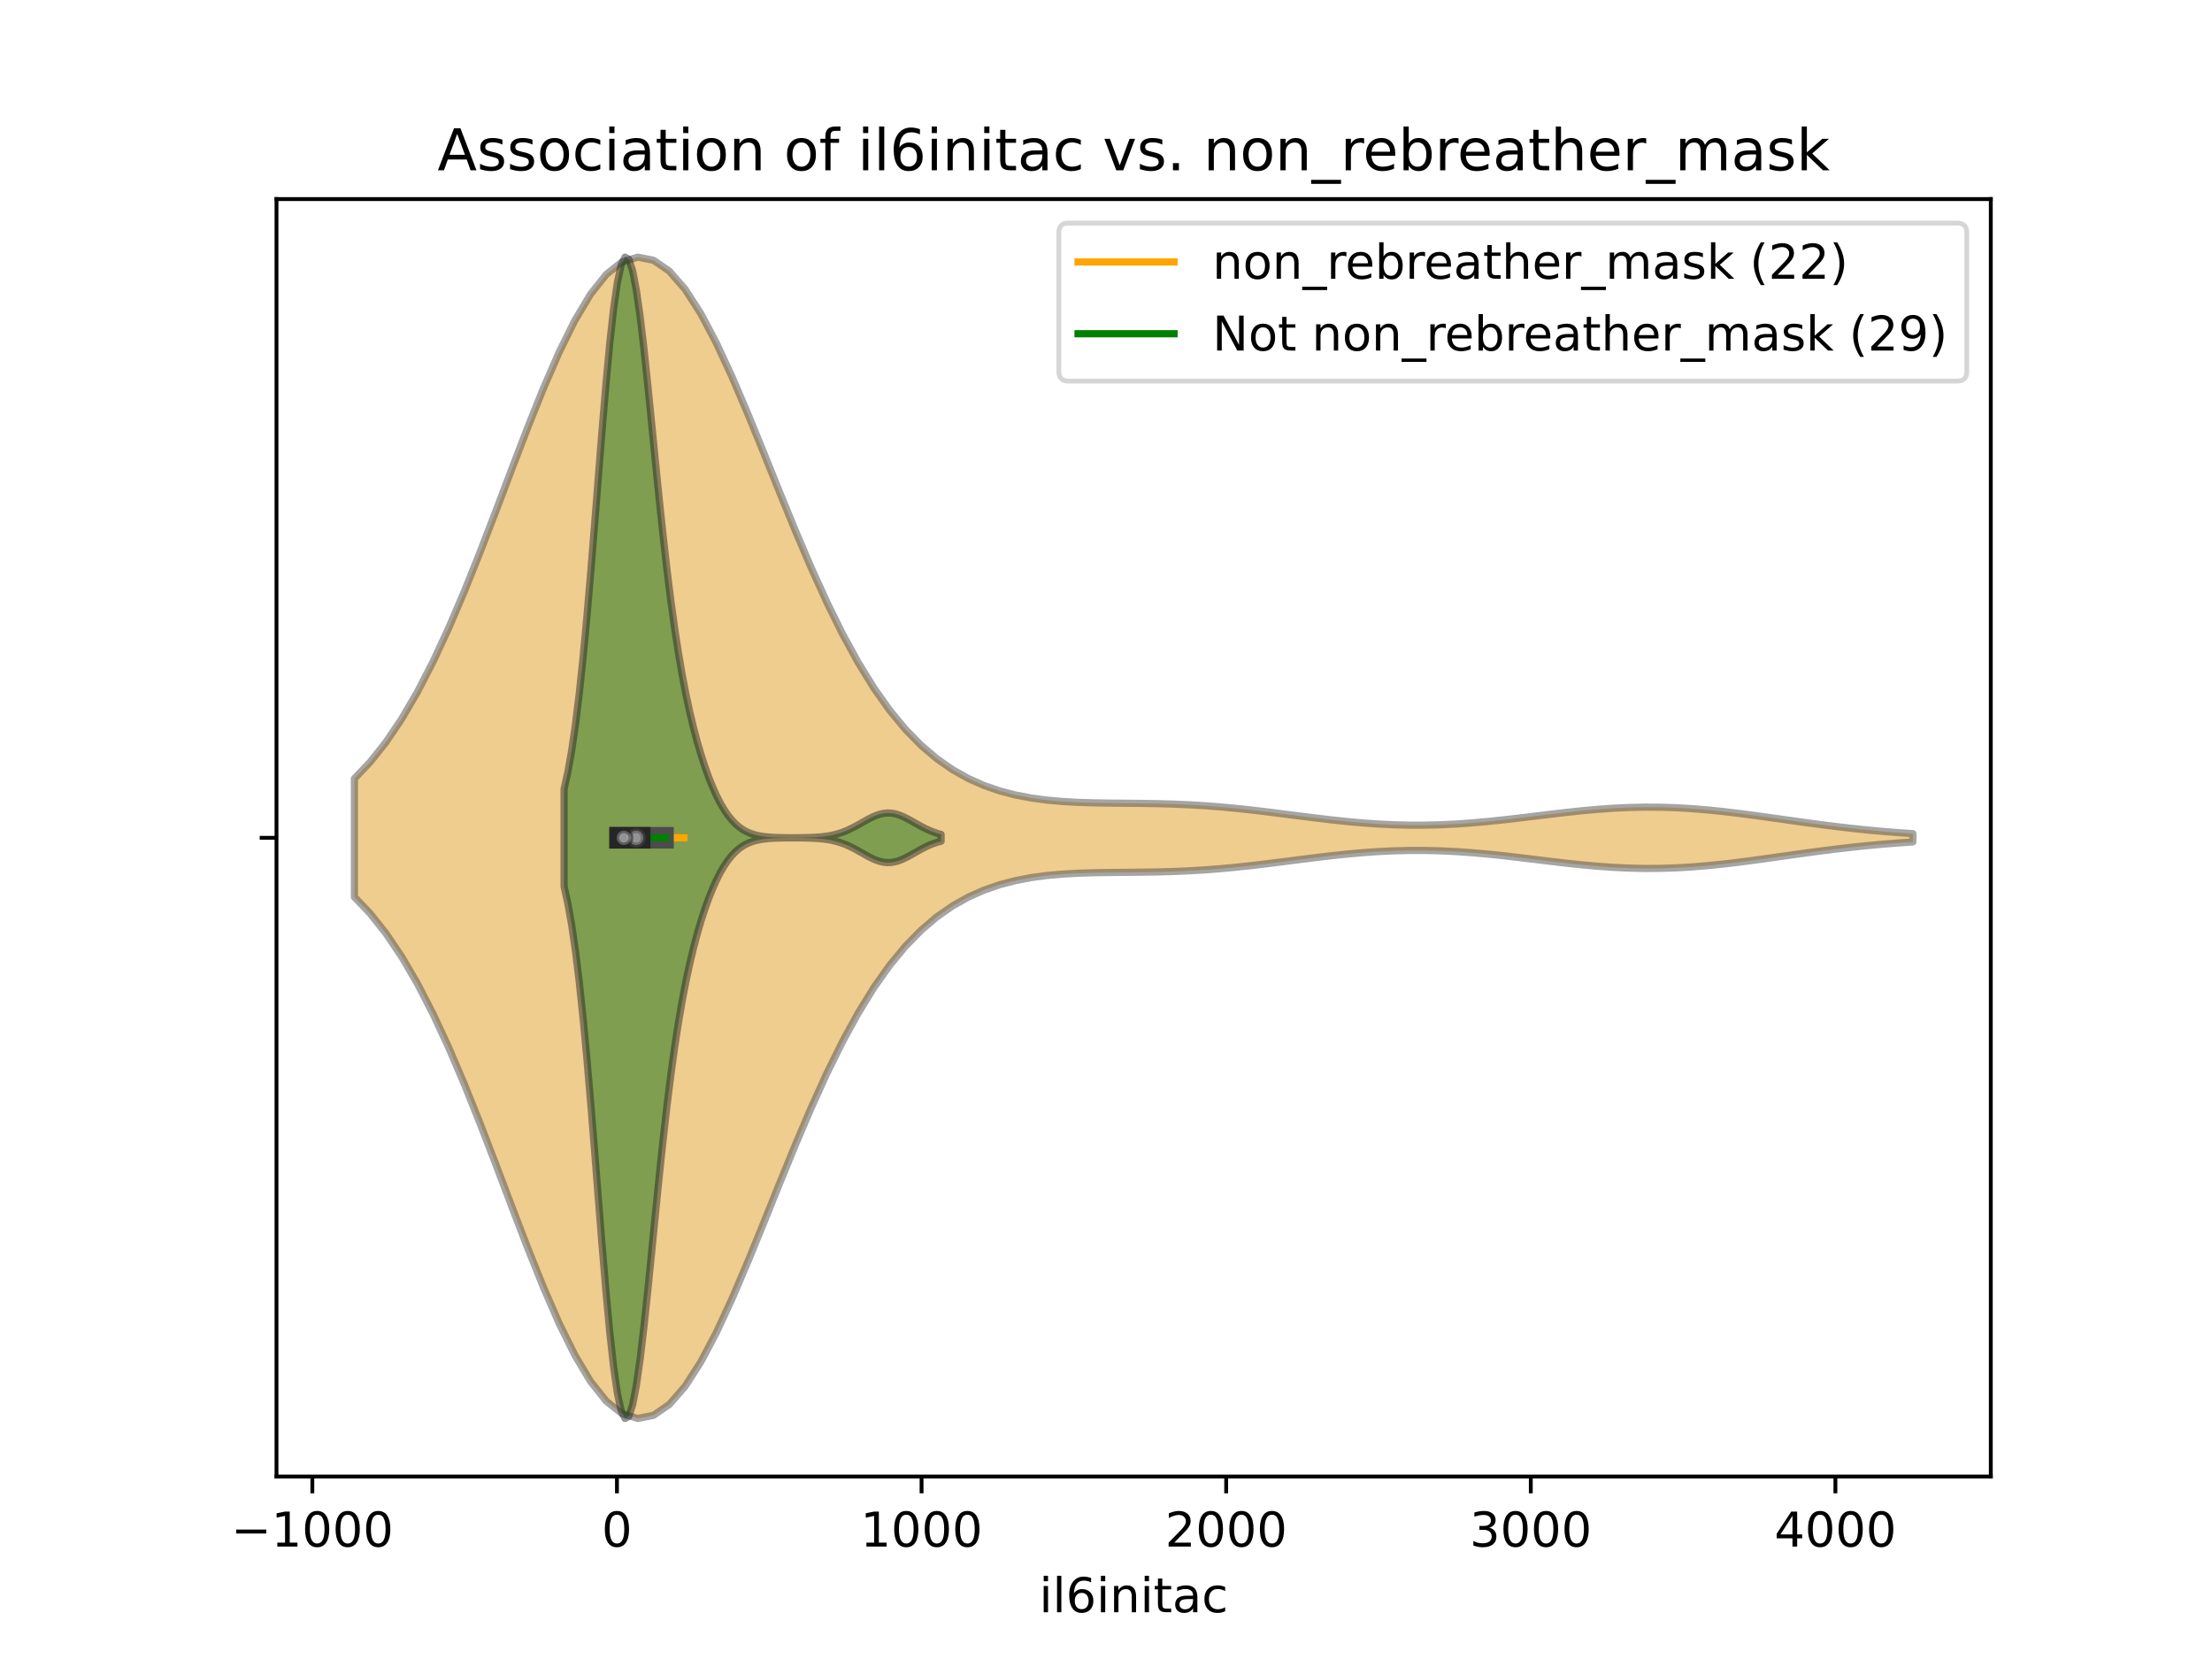 <?xml version="1.0" encoding="utf-8" standalone="no"?>
<!DOCTYPE svg PUBLIC "-//W3C//DTD SVG 1.1//EN"
  "http://www.w3.org/Graphics/SVG/1.1/DTD/svg11.dtd">
<!-- Created with matplotlib (https://matplotlib.org/) -->
<svg height="345.6pt" version="1.1" viewBox="0 0 460.8 345.6" width="460.8pt" xmlns="http://www.w3.org/2000/svg" xmlns:xlink="http://www.w3.org/1999/xlink">
 <defs>
  <style type="text/css">
*{stroke-linecap:butt;stroke-linejoin:round;}
  </style>
 </defs>
 <g id="figure_1">
  <g id="patch_1">
   <path d="M 0 345.6 
L 460.8 345.6 
L 460.8 0 
L 0 0 
z
" style="fill:#ffffff;"/>
  </g>
  <g id="axes_1">
   <g id="patch_2">
    <path d="M 57.6 307.584 
L 414.72 307.584 
L 414.72 41.472 
L 57.6 41.472 
z
" style="fill:#ffffff;"/>
   </g>
   <g id="PolyCollection_1">
    <defs>
     <path d="M 73.833 -158.743 
L 73.833 -183.401 
L 77.112 -186.848 
L 80.391 -190.976 
L 83.671 -195.83 
L 86.95 -201.437 
L 90.229 -207.79 
L 93.509 -214.852 
L 96.788 -222.54 
L 100.067 -230.731 
L 103.347 -239.26 
L 106.626 -247.919 
L 109.905 -256.471 
L 113.185 -264.653 
L 116.464 -272.194 
L 119.743 -278.829 
L 123.023 -284.312 
L 126.302 -288.435 
L 129.581 -291.04 
L 132.861 -292.032 
L 136.14 -291.38 
L 139.42 -289.125 
L 142.699 -285.374 
L 145.978 -280.29 
L 149.258 -274.087 
L 152.537 -267.01 
L 155.816 -259.32 
L 159.096 -251.282 
L 162.375 -243.145 
L 165.654 -235.135 
L 168.934 -227.443 
L 172.213 -220.221 
L 175.492 -213.579 
L 178.772 -207.586 
L 182.051 -202.275 
L 185.33 -197.646 
L 188.61 -193.678 
L 191.889 -190.326 
L 195.168 -187.539 
L 198.448 -185.257 
L 201.727 -183.418 
L 205.006 -181.963 
L 208.286 -180.835 
L 211.565 -179.983 
L 214.844 -179.359 
L 218.124 -178.921 
L 221.403 -178.63 
L 224.682 -178.45 
L 227.962 -178.35 
L 231.241 -178.298 
L 234.52 -178.268 
L 237.8 -178.237 
L 241.079 -178.185 
L 244.358 -178.095 
L 247.638 -177.956 
L 250.917 -177.762 
L 254.196 -177.51 
L 257.476 -177.205 
L 260.755 -176.852 
L 264.034 -176.463 
L 267.314 -176.05 
L 270.593 -175.63 
L 273.872 -175.218 
L 277.152 -174.829 
L 280.431 -174.48 
L 283.71 -174.183 
L 286.99 -173.95 
L 290.269 -173.79 
L 293.548 -173.708 
L 296.828 -173.707 
L 300.107 -173.789 
L 303.386 -173.947 
L 306.666 -174.178 
L 309.945 -174.47 
L 313.224 -174.813 
L 316.504 -175.19 
L 319.783 -175.587 
L 323.062 -175.985 
L 326.342 -176.366 
L 329.621 -176.713 
L 332.9 -177.009 
L 336.18 -177.239 
L 339.459 -177.393 
L 342.739 -177.461 
L 346.018 -177.44 
L 349.297 -177.33 
L 352.577 -177.136 
L 355.856 -176.864 
L 359.135 -176.525 
L 362.415 -176.134 
L 365.694 -175.703 
L 368.973 -175.249 
L 372.253 -174.785 
L 375.532 -174.326 
L 378.811 -173.883 
L 382.091 -173.466 
L 385.37 -173.081 
L 388.649 -172.734 
L 391.929 -172.428 
L 395.208 -172.162 
L 398.487 -171.936 
L 398.487 -170.208 
L 398.487 -170.208 
L 395.208 -169.982 
L 391.929 -169.716 
L 388.649 -169.41 
L 385.37 -169.063 
L 382.091 -168.678 
L 378.811 -168.261 
L 375.532 -167.818 
L 372.253 -167.359 
L 368.973 -166.895 
L 365.694 -166.441 
L 362.415 -166.01 
L 359.135 -165.619 
L 355.856 -165.28 
L 352.577 -165.008 
L 349.297 -164.814 
L 346.018 -164.704 
L 342.739 -164.683 
L 339.459 -164.751 
L 336.18 -164.905 
L 332.9 -165.135 
L 329.621 -165.431 
L 326.342 -165.778 
L 323.062 -166.159 
L 319.783 -166.557 
L 316.504 -166.954 
L 313.224 -167.331 
L 309.945 -167.674 
L 306.666 -167.966 
L 303.386 -168.197 
L 300.107 -168.355 
L 296.828 -168.437 
L 293.548 -168.436 
L 290.269 -168.354 
L 286.99 -168.194 
L 283.71 -167.961 
L 280.431 -167.664 
L 277.152 -167.315 
L 273.872 -166.926 
L 270.593 -166.514 
L 267.314 -166.094 
L 264.034 -165.681 
L 260.755 -165.292 
L 257.476 -164.939 
L 254.196 -164.634 
L 250.917 -164.382 
L 247.638 -164.188 
L 244.358 -164.049 
L 241.079 -163.959 
L 237.8 -163.907 
L 234.52 -163.876 
L 231.241 -163.846 
L 227.962 -163.794 
L 224.682 -163.694 
L 221.403 -163.514 
L 218.124 -163.223 
L 214.844 -162.785 
L 211.565 -162.161 
L 208.286 -161.309 
L 205.006 -160.181 
L 201.727 -158.726 
L 198.448 -156.887 
L 195.168 -154.605 
L 191.889 -151.818 
L 188.61 -148.466 
L 185.33 -144.498 
L 182.051 -139.869 
L 178.772 -134.558 
L 175.492 -128.565 
L 172.213 -121.923 
L 168.934 -114.701 
L 165.654 -107.009 
L 162.375 -98.999 
L 159.096 -90.862 
L 155.816 -82.824 
L 152.537 -75.134 
L 149.258 -68.057 
L 145.978 -61.854 
L 142.699 -56.77 
L 139.42 -53.019 
L 136.14 -50.764 
L 132.861 -50.112 
L 129.581 -51.104 
L 126.302 -53.709 
L 123.023 -57.832 
L 119.743 -63.315 
L 116.464 -69.95 
L 113.185 -77.491 
L 109.905 -85.673 
L 106.626 -94.225 
L 103.347 -102.884 
L 100.067 -111.413 
L 96.788 -119.604 
L 93.509 -127.292 
L 90.229 -134.354 
L 86.95 -140.707 
L 83.671 -146.314 
L 80.391 -151.168 
L 77.112 -155.296 
L 73.833 -158.743 
z
" id="m516b27fe7d" style="stroke:#4c4c4c;stroke-opacity:0.5;stroke-width:1.5;"/>
    </defs>
    <g clip-path="url(#p5fe0061868)">
     <use style="fill:#df9c20;fill-opacity:0.5;stroke:#4c4c4c;stroke-opacity:0.5;stroke-width:1.5;" x="0" xlink:href="#m516b27fe7d" y="345.6"/>
    </g>
   </g>
   <g id="PolyCollection_2">
    <defs>
     <path d="M 117.51 -160.922 
L 117.51 -181.222 
L 118.303 -184.806 
L 119.097 -189.284 
L 119.89 -194.744 
L 120.683 -201.23 
L 121.476 -208.735 
L 122.27 -217.183 
L 123.063 -226.422 
L 123.856 -236.219 
L 124.65 -246.268 
L 125.443 -256.204 
L 126.236 -265.621 
L 127.03 -274.109 
L 127.823 -281.278 
L 128.616 -286.8 
L 129.41 -290.43 
L 130.203 -292.032 
L 130.996 -291.587 
L 131.789 -289.192 
L 132.583 -285.051 
L 133.376 -279.447 
L 134.169 -272.718 
L 134.963 -265.222 
L 135.756 -257.311 
L 136.549 -249.302 
L 137.343 -241.46 
L 138.136 -233.989 
L 138.929 -227.025 
L 139.723 -220.646 
L 140.516 -214.877 
L 141.309 -209.702 
L 142.102 -205.081 
L 142.896 -200.956 
L 143.689 -197.267 
L 144.482 -193.956 
L 145.276 -190.973 
L 146.069 -188.278 
L 146.862 -185.84 
L 147.656 -183.64 
L 148.449 -181.663 
L 149.242 -179.9 
L 150.036 -178.341 
L 150.829 -176.981 
L 151.622 -175.809 
L 152.415 -174.814 
L 153.209 -173.983 
L 154.002 -173.302 
L 154.795 -172.752 
L 155.589 -172.317 
L 156.382 -171.978 
L 157.175 -171.721 
L 157.969 -171.528 
L 158.762 -171.387 
L 159.555 -171.285 
L 160.349 -171.214 
L 161.142 -171.165 
L 161.935 -171.132 
L 162.729 -171.111 
L 163.522 -171.097 
L 164.315 -171.09 
L 165.108 -171.088 
L 165.902 -171.089 
L 166.695 -171.095 
L 167.488 -171.106 
L 168.282 -171.123 
L 169.075 -171.15 
L 169.868 -171.189 
L 170.662 -171.243 
L 171.455 -171.319 
L 172.248 -171.421 
L 173.042 -171.554 
L 173.835 -171.725 
L 174.628 -171.938 
L 175.421 -172.198 
L 176.215 -172.505 
L 177.008 -172.859 
L 177.801 -173.254 
L 178.595 -173.681 
L 179.388 -174.128 
L 180.181 -174.578 
L 180.975 -175.012 
L 181.768 -175.409 
L 182.561 -175.748 
L 183.355 -176.009 
L 184.148 -176.178 
L 184.941 -176.244 
L 185.734 -176.203 
L 186.528 -176.058 
L 187.321 -175.818 
L 188.114 -175.496 
L 188.908 -175.111 
L 189.701 -174.685 
L 190.494 -174.236 
L 191.288 -173.787 
L 192.081 -173.353 
L 192.874 -172.95 
L 193.668 -172.586 
L 194.461 -172.267 
L 195.254 -171.996 
L 196.047 -171.772 
L 196.047 -170.372 
L 196.047 -170.372 
L 195.254 -170.148 
L 194.461 -169.877 
L 193.668 -169.558 
L 192.874 -169.194 
L 192.081 -168.791 
L 191.288 -168.357 
L 190.494 -167.908 
L 189.701 -167.459 
L 188.908 -167.033 
L 188.114 -166.648 
L 187.321 -166.326 
L 186.528 -166.086 
L 185.734 -165.941 
L 184.941 -165.9 
L 184.148 -165.966 
L 183.355 -166.135 
L 182.561 -166.396 
L 181.768 -166.735 
L 180.975 -167.132 
L 180.181 -167.566 
L 179.388 -168.016 
L 178.595 -168.463 
L 177.801 -168.89 
L 177.008 -169.285 
L 176.215 -169.639 
L 175.421 -169.946 
L 174.628 -170.206 
L 173.835 -170.419 
L 173.042 -170.59 
L 172.248 -170.723 
L 171.455 -170.825 
L 170.662 -170.901 
L 169.868 -170.955 
L 169.075 -170.994 
L 168.282 -171.021 
L 167.488 -171.038 
L 166.695 -171.049 
L 165.902 -171.055 
L 165.108 -171.056 
L 164.315 -171.054 
L 163.522 -171.047 
L 162.729 -171.033 
L 161.935 -171.012 
L 161.142 -170.979 
L 160.349 -170.93 
L 159.555 -170.859 
L 158.762 -170.757 
L 157.969 -170.616 
L 157.175 -170.423 
L 156.382 -170.166 
L 155.589 -169.827 
L 154.795 -169.392 
L 154.002 -168.842 
L 153.209 -168.161 
L 152.415 -167.33 
L 151.622 -166.335 
L 150.829 -165.163 
L 150.036 -163.803 
L 149.242 -162.244 
L 148.449 -160.481 
L 147.656 -158.504 
L 146.862 -156.304 
L 146.069 -153.866 
L 145.276 -151.171 
L 144.482 -148.188 
L 143.689 -144.877 
L 142.896 -141.188 
L 142.102 -137.063 
L 141.309 -132.442 
L 140.516 -127.267 
L 139.723 -121.498 
L 138.929 -115.119 
L 138.136 -108.155 
L 137.343 -100.684 
L 136.549 -92.842 
L 135.756 -84.833 
L 134.963 -76.922 
L 134.169 -69.426 
L 133.376 -62.697 
L 132.583 -57.093 
L 131.789 -52.952 
L 130.996 -50.557 
L 130.203 -50.112 
L 129.41 -51.714 
L 128.616 -55.344 
L 127.823 -60.866 
L 127.03 -68.035 
L 126.236 -76.523 
L 125.443 -85.94 
L 124.65 -95.876 
L 123.856 -105.925 
L 123.063 -115.722 
L 122.27 -124.961 
L 121.476 -133.409 
L 120.683 -140.914 
L 119.89 -147.4 
L 119.097 -152.86 
L 118.303 -157.338 
L 117.51 -160.922 
z
" id="ma3e96dc89d" style="stroke:#262626;stroke-opacity:0.5;stroke-width:1.5;"/>
    </defs>
    <g clip-path="url(#p5fe0061868)">
     <use style="fill:#107010;fill-opacity:0.5;stroke:#262626;stroke-opacity:0.5;stroke-width:1.5;" x="0" xlink:href="#ma3e96dc89d" y="345.6"/>
    </g>
   </g>
   <g id="matplotlib.axis_1">
    <g id="xtick_1">
     <g id="line2d_1">
      <defs>
       <path d="M 0 0 
L 0 3.5 
" id="m8e590e18d0" style="stroke:#000000;stroke-width:0.8;"/>
      </defs>
      <g>
       <use style="stroke:#000000;stroke-width:0.8;" x="65.065" xlink:href="#m8e590e18d0" y="307.584"/>
      </g>
     </g>
     <g id="text_1">
      <!-- −1000 -->
      <defs>
       <path d="M 10.594 35.5 
L 73.188 35.5 
L 73.188 27.203 
L 10.594 27.203 
z
" id="DejaVuSans-8722"/>
       <path d="M 12.406 8.297 
L 28.516 8.297 
L 28.516 63.922 
L 10.984 60.406 
L 10.984 69.391 
L 28.422 72.906 
L 38.281 72.906 
L 38.281 8.297 
L 54.391 8.297 
L 54.391 0 
L 12.406 0 
z
" id="DejaVuSans-49"/>
       <path d="M 31.781 66.406 
Q 24.172 66.406 20.328 58.906 
Q 16.5 51.422 16.5 36.375 
Q 16.5 21.391 20.328 13.891 
Q 24.172 6.391 31.781 6.391 
Q 39.453 6.391 43.281 13.891 
Q 47.125 21.391 47.125 36.375 
Q 47.125 51.422 43.281 58.906 
Q 39.453 66.406 31.781 66.406 
z
M 31.781 74.219 
Q 44.047 74.219 50.516 64.516 
Q 56.984 54.828 56.984 36.375 
Q 56.984 17.969 50.516 8.266 
Q 44.047 -1.422 31.781 -1.422 
Q 19.531 -1.422 13.062 8.266 
Q 6.594 17.969 6.594 36.375 
Q 6.594 54.828 13.062 64.516 
Q 19.531 74.219 31.781 74.219 
z
" id="DejaVuSans-48"/>
      </defs>
      <g transform="translate(48.15 322.182)scale(0.1 -0.1)">
       <use xlink:href="#DejaVuSans-8722"/>
       <use x="83.789" xlink:href="#DejaVuSans-49"/>
       <use x="147.412" xlink:href="#DejaVuSans-48"/>
       <use x="211.035" xlink:href="#DejaVuSans-48"/>
       <use x="274.658" xlink:href="#DejaVuSans-48"/>
      </g>
     </g>
    </g>
    <g id="xtick_2">
     <g id="line2d_2">
      <g>
       <use style="stroke:#000000;stroke-width:0.8;" x="128.521" xlink:href="#m8e590e18d0" y="307.584"/>
      </g>
     </g>
     <g id="text_2">
      <!-- 0 -->
      <g transform="translate(125.34 322.182)scale(0.1 -0.1)">
       <use xlink:href="#DejaVuSans-48"/>
      </g>
     </g>
    </g>
    <g id="xtick_3">
     <g id="line2d_3">
      <g>
       <use style="stroke:#000000;stroke-width:0.8;" x="191.978" xlink:href="#m8e590e18d0" y="307.584"/>
      </g>
     </g>
     <g id="text_3">
      <!-- 1000 -->
      <g transform="translate(179.253 322.182)scale(0.1 -0.1)">
       <use xlink:href="#DejaVuSans-49"/>
       <use x="63.623" xlink:href="#DejaVuSans-48"/>
       <use x="127.246" xlink:href="#DejaVuSans-48"/>
       <use x="190.869" xlink:href="#DejaVuSans-48"/>
      </g>
     </g>
    </g>
    <g id="xtick_4">
     <g id="line2d_4">
      <g>
       <use style="stroke:#000000;stroke-width:0.8;" x="255.435" xlink:href="#m8e590e18d0" y="307.584"/>
      </g>
     </g>
     <g id="text_4">
      <!-- 2000 -->
      <defs>
       <path d="M 19.188 8.297 
L 53.609 8.297 
L 53.609 0 
L 7.328 0 
L 7.328 8.297 
Q 12.938 14.109 22.625 23.891 
Q 32.328 33.688 34.812 36.531 
Q 39.547 41.844 41.422 45.531 
Q 43.312 49.219 43.312 52.781 
Q 43.312 58.594 39.234 62.25 
Q 35.156 65.922 28.609 65.922 
Q 23.969 65.922 18.812 64.312 
Q 13.672 62.703 7.812 59.422 
L 7.812 69.391 
Q 13.766 71.781 18.938 73 
Q 24.125 74.219 28.422 74.219 
Q 39.75 74.219 46.484 68.547 
Q 53.219 62.891 53.219 53.422 
Q 53.219 48.922 51.531 44.891 
Q 49.859 40.875 45.406 35.406 
Q 44.188 33.984 37.641 27.219 
Q 31.109 20.453 19.188 8.297 
z
" id="DejaVuSans-50"/>
      </defs>
      <g transform="translate(242.71 322.182)scale(0.1 -0.1)">
       <use xlink:href="#DejaVuSans-50"/>
       <use x="63.623" xlink:href="#DejaVuSans-48"/>
       <use x="127.246" xlink:href="#DejaVuSans-48"/>
       <use x="190.869" xlink:href="#DejaVuSans-48"/>
      </g>
     </g>
    </g>
    <g id="xtick_5">
     <g id="line2d_5">
      <g>
       <use style="stroke:#000000;stroke-width:0.8;" x="318.892" xlink:href="#m8e590e18d0" y="307.584"/>
      </g>
     </g>
     <g id="text_5">
      <!-- 3000 -->
      <defs>
       <path d="M 40.578 39.312 
Q 47.656 37.797 51.625 33 
Q 55.609 28.219 55.609 21.188 
Q 55.609 10.406 48.188 4.484 
Q 40.766 -1.422 27.094 -1.422 
Q 22.516 -1.422 17.656 -0.516 
Q 12.797 0.391 7.625 2.203 
L 7.625 11.719 
Q 11.719 9.328 16.594 8.109 
Q 21.484 6.891 26.812 6.891 
Q 36.078 6.891 40.938 10.547 
Q 45.797 14.203 45.797 21.188 
Q 45.797 27.641 41.281 31.266 
Q 36.766 34.906 28.719 34.906 
L 20.219 34.906 
L 20.219 43.016 
L 29.109 43.016 
Q 36.375 43.016 40.234 45.922 
Q 44.094 48.828 44.094 54.297 
Q 44.094 59.906 40.109 62.906 
Q 36.141 65.922 28.719 65.922 
Q 24.656 65.922 20.016 65.031 
Q 15.375 64.156 9.812 62.312 
L 9.812 71.094 
Q 15.438 72.656 20.344 73.438 
Q 25.25 74.219 29.594 74.219 
Q 40.828 74.219 47.359 69.109 
Q 53.906 64.016 53.906 55.328 
Q 53.906 49.266 50.438 45.094 
Q 46.969 40.922 40.578 39.312 
z
" id="DejaVuSans-51"/>
      </defs>
      <g transform="translate(306.167 322.182)scale(0.1 -0.1)">
       <use xlink:href="#DejaVuSans-51"/>
       <use x="63.623" xlink:href="#DejaVuSans-48"/>
       <use x="127.246" xlink:href="#DejaVuSans-48"/>
       <use x="190.869" xlink:href="#DejaVuSans-48"/>
      </g>
     </g>
    </g>
    <g id="xtick_6">
     <g id="line2d_6">
      <g>
       <use style="stroke:#000000;stroke-width:0.8;" x="382.349" xlink:href="#m8e590e18d0" y="307.584"/>
      </g>
     </g>
     <g id="text_6">
      <!-- 4000 -->
      <defs>
       <path d="M 37.797 64.312 
L 12.891 25.391 
L 37.797 25.391 
z
M 35.203 72.906 
L 47.609 72.906 
L 47.609 25.391 
L 58.016 25.391 
L 58.016 17.188 
L 47.609 17.188 
L 47.609 0 
L 37.797 0 
L 37.797 17.188 
L 4.891 17.188 
L 4.891 26.703 
z
" id="DejaVuSans-52"/>
      </defs>
      <g transform="translate(369.624 322.182)scale(0.1 -0.1)">
       <use xlink:href="#DejaVuSans-52"/>
       <use x="63.623" xlink:href="#DejaVuSans-48"/>
       <use x="127.246" xlink:href="#DejaVuSans-48"/>
       <use x="190.869" xlink:href="#DejaVuSans-48"/>
      </g>
     </g>
    </g>
    <g id="text_7">
     <!-- il6initac -->
     <defs>
      <path d="M 9.422 54.688 
L 18.406 54.688 
L 18.406 0 
L 9.422 0 
z
M 9.422 75.984 
L 18.406 75.984 
L 18.406 64.594 
L 9.422 64.594 
z
" id="DejaVuSans-105"/>
      <path d="M 9.422 75.984 
L 18.406 75.984 
L 18.406 0 
L 9.422 0 
z
" id="DejaVuSans-108"/>
      <path d="M 33.016 40.375 
Q 26.375 40.375 22.484 35.828 
Q 18.609 31.297 18.609 23.391 
Q 18.609 15.531 22.484 10.953 
Q 26.375 6.391 33.016 6.391 
Q 39.656 6.391 43.531 10.953 
Q 47.406 15.531 47.406 23.391 
Q 47.406 31.297 43.531 35.828 
Q 39.656 40.375 33.016 40.375 
z
M 52.594 71.297 
L 52.594 62.312 
Q 48.875 64.062 45.094 64.984 
Q 41.312 65.922 37.594 65.922 
Q 27.828 65.922 22.672 59.328 
Q 17.531 52.734 16.797 39.406 
Q 19.672 43.656 24.016 45.922 
Q 28.375 48.188 33.594 48.188 
Q 44.578 48.188 50.953 41.516 
Q 57.328 34.859 57.328 23.391 
Q 57.328 12.156 50.688 5.359 
Q 44.047 -1.422 33.016 -1.422 
Q 20.359 -1.422 13.672 8.266 
Q 6.984 17.969 6.984 36.375 
Q 6.984 53.656 15.188 63.938 
Q 23.391 74.219 37.203 74.219 
Q 40.922 74.219 44.703 73.484 
Q 48.484 72.75 52.594 71.297 
z
" id="DejaVuSans-54"/>
      <path d="M 54.891 33.016 
L 54.891 0 
L 45.906 0 
L 45.906 32.719 
Q 45.906 40.484 42.875 44.328 
Q 39.844 48.188 33.797 48.188 
Q 26.516 48.188 22.312 43.547 
Q 18.109 38.922 18.109 30.906 
L 18.109 0 
L 9.078 0 
L 9.078 54.688 
L 18.109 54.688 
L 18.109 46.188 
Q 21.344 51.125 25.703 53.562 
Q 30.078 56 35.797 56 
Q 45.219 56 50.047 50.172 
Q 54.891 44.344 54.891 33.016 
z
" id="DejaVuSans-110"/>
      <path d="M 18.312 70.219 
L 18.312 54.688 
L 36.812 54.688 
L 36.812 47.703 
L 18.312 47.703 
L 18.312 18.016 
Q 18.312 11.328 20.141 9.422 
Q 21.969 7.516 27.594 7.516 
L 36.812 7.516 
L 36.812 0 
L 27.594 0 
Q 17.188 0 13.234 3.875 
Q 9.281 7.766 9.281 18.016 
L 9.281 47.703 
L 2.688 47.703 
L 2.688 54.688 
L 9.281 54.688 
L 9.281 70.219 
z
" id="DejaVuSans-116"/>
      <path d="M 34.281 27.484 
Q 23.391 27.484 19.188 25 
Q 14.984 22.516 14.984 16.5 
Q 14.984 11.719 18.141 8.906 
Q 21.297 6.109 26.703 6.109 
Q 34.188 6.109 38.703 11.406 
Q 43.219 16.703 43.219 25.484 
L 43.219 27.484 
z
M 52.203 31.203 
L 52.203 0 
L 43.219 0 
L 43.219 8.297 
Q 40.141 3.328 35.547 0.953 
Q 30.953 -1.422 24.312 -1.422 
Q 15.922 -1.422 10.953 3.297 
Q 6 8.016 6 15.922 
Q 6 25.141 12.172 29.828 
Q 18.359 34.516 30.609 34.516 
L 43.219 34.516 
L 43.219 35.406 
Q 43.219 41.609 39.141 45 
Q 35.062 48.391 27.688 48.391 
Q 23 48.391 18.547 47.266 
Q 14.109 46.141 10.016 43.891 
L 10.016 52.203 
Q 14.938 54.109 19.578 55.047 
Q 24.219 56 28.609 56 
Q 40.484 56 46.344 49.844 
Q 52.203 43.703 52.203 31.203 
z
" id="DejaVuSans-97"/>
      <path d="M 48.781 52.594 
L 48.781 44.188 
Q 44.969 46.297 41.141 47.344 
Q 37.312 48.391 33.406 48.391 
Q 24.656 48.391 19.812 42.844 
Q 14.984 37.312 14.984 27.297 
Q 14.984 17.281 19.812 11.734 
Q 24.656 6.203 33.406 6.203 
Q 37.312 6.203 41.141 7.25 
Q 44.969 8.297 48.781 10.406 
L 48.781 2.094 
Q 45.016 0.344 40.984 -0.531 
Q 36.969 -1.422 32.422 -1.422 
Q 20.062 -1.422 12.781 6.344 
Q 5.516 14.109 5.516 27.297 
Q 5.516 40.672 12.859 48.328 
Q 20.219 56 33.016 56 
Q 37.156 56 41.109 55.141 
Q 45.062 54.297 48.781 52.594 
z
" id="DejaVuSans-99"/>
     </defs>
     <g transform="translate(216.48 335.861)scale(0.1 -0.1)">
      <use xlink:href="#DejaVuSans-105"/>
      <use x="27.783" xlink:href="#DejaVuSans-108"/>
      <use x="55.566" xlink:href="#DejaVuSans-54"/>
      <use x="119.189" xlink:href="#DejaVuSans-105"/>
      <use x="146.973" xlink:href="#DejaVuSans-110"/>
      <use x="210.352" xlink:href="#DejaVuSans-105"/>
      <use x="238.135" xlink:href="#DejaVuSans-116"/>
      <use x="277.344" xlink:href="#DejaVuSans-97"/>
      <use x="338.623" xlink:href="#DejaVuSans-99"/>
     </g>
    </g>
   </g>
   <g id="matplotlib.axis_2">
    <g id="ytick_1">
     <g id="line2d_7">
      <defs>
       <path d="M 0 0 
L -3.5 0 
" id="m9048b587fa" style="stroke:#000000;stroke-width:0.8;"/>
      </defs>
      <g>
       <use style="stroke:#000000;stroke-width:0.8;" x="57.6" xlink:href="#m9048b587fa" y="174.528"/>
      </g>
     </g>
    </g>
   </g>
   <g id="line2d_8">
    <path clip-path="url(#p5fe0061868)" d="M 128.521 174.528 
L 142.482 174.528 
" style="fill:none;stroke:#ffa500;stroke-linecap:square;stroke-width:1.5;"/>
   </g>
   <g id="line2d_9">
    <path clip-path="url(#p5fe0061868)" d="M 129.274 174.528 
L 138.109 174.528 
" style="fill:none;stroke:#4c4c4c;stroke-linecap:square;stroke-width:4.5;"/>
   </g>
   <g id="line2d_10">
    <path clip-path="url(#p5fe0061868)" d="M 128.521 174.528 
L 138.674 174.528 
" style="fill:none;stroke:#008000;stroke-linecap:square;stroke-width:1.5;"/>
   </g>
   <g id="line2d_11">
    <path clip-path="url(#p5fe0061868)" d="M 129.158 174.528 
L 133.262 174.528 
" style="fill:none;stroke:#262626;stroke-linecap:square;stroke-width:4.5;"/>
   </g>
   <g id="patch_3">
    <path d="M 57.6 307.584 
L 57.6 41.472 
" style="fill:none;stroke:#000000;stroke-linecap:square;stroke-linejoin:miter;stroke-width:0.8;"/>
   </g>
   <g id="patch_4">
    <path d="M 414.72 307.584 
L 414.72 41.472 
" style="fill:none;stroke:#000000;stroke-linecap:square;stroke-linejoin:miter;stroke-width:0.8;"/>
   </g>
   <g id="patch_5">
    <path d="M 57.6 307.584 
L 414.72 307.584 
" style="fill:none;stroke:#000000;stroke-linecap:square;stroke-linejoin:miter;stroke-width:0.8;"/>
   </g>
   <g id="patch_6">
    <path d="M 57.6 41.472 
L 414.72 41.472 
" style="fill:none;stroke:#000000;stroke-linecap:square;stroke-linejoin:miter;stroke-width:0.8;"/>
   </g>
   <g id="PathCollection_1">
    <defs>
     <path d="M 0 1.5 
C 0.398 1.5 0.779 1.342 1.061 1.061 
C 1.342 0.779 1.5 0.398 1.5 0 
C 1.5 -0.398 1.342 -0.779 1.061 -1.061 
C 0.779 -1.342 0.398 -1.5 0 -1.5 
C -0.398 -1.5 -0.779 -1.342 -1.061 -1.061 
C -1.342 -0.779 -1.5 -0.398 -1.5 0 
C -1.5 0.398 -1.342 0.779 -1.061 1.061 
C -0.779 1.342 -0.398 1.5 0 1.5 
z
" id="mb5650020c5" style="stroke:#4c4c4c;stroke-opacity:0.5;"/>
    </defs>
    <g clip-path="url(#p5fe0061868)">
     <use style="fill:#ffffff;fill-opacity:0.5;stroke:#4c4c4c;stroke-opacity:0.5;" x="132.514" xlink:href="#mb5650020c5" y="174.528"/>
    </g>
   </g>
   <g id="PathCollection_2">
    <defs>
     <path d="M 0 1.5 
C 0.398 1.5 0.779 1.342 1.061 1.061 
C 1.342 0.779 1.5 0.398 1.5 0 
C 1.5 -0.398 1.342 -0.779 1.061 -1.061 
C 0.779 -1.342 0.398 -1.5 0 -1.5 
C -0.398 -1.5 -0.779 -1.342 -1.061 -1.061 
C -1.342 -0.779 -1.5 -0.398 -1.5 0 
C -1.5 0.398 -1.342 0.779 -1.061 1.061 
C -0.779 1.342 -0.398 1.5 0 1.5 
z
" id="m325c53e2a4" style="stroke:#262626;stroke-opacity:0.5;"/>
    </defs>
    <g clip-path="url(#p5fe0061868)">
     <use style="fill:#ffffff;fill-opacity:0.5;stroke:#262626;stroke-opacity:0.5;" x="129.962" xlink:href="#m325c53e2a4" y="174.528"/>
    </g>
   </g>
   <g id="text_8">
    <!-- Association of il6initac vs. non_rebreather_mask -->
    <defs>
     <path d="M 34.188 63.188 
L 20.797 26.906 
L 47.609 26.906 
z
M 28.609 72.906 
L 39.797 72.906 
L 67.578 0 
L 57.328 0 
L 50.688 18.703 
L 17.828 18.703 
L 11.188 0 
L 0.781 0 
z
" id="DejaVuSans-65"/>
     <path d="M 44.281 53.078 
L 44.281 44.578 
Q 40.484 46.531 36.375 47.5 
Q 32.281 48.484 27.875 48.484 
Q 21.188 48.484 17.844 46.438 
Q 14.5 44.391 14.5 40.281 
Q 14.5 37.156 16.891 35.375 
Q 19.281 33.594 26.516 31.984 
L 29.594 31.297 
Q 39.156 29.25 43.188 25.516 
Q 47.219 21.781 47.219 15.094 
Q 47.219 7.469 41.188 3.016 
Q 35.156 -1.422 24.609 -1.422 
Q 20.219 -1.422 15.453 -0.562 
Q 10.688 0.297 5.422 2 
L 5.422 11.281 
Q 10.406 8.688 15.234 7.391 
Q 20.062 6.109 24.812 6.109 
Q 31.156 6.109 34.562 8.281 
Q 37.984 10.453 37.984 14.406 
Q 37.984 18.062 35.516 20.016 
Q 33.062 21.969 24.703 23.781 
L 21.578 24.516 
Q 13.234 26.266 9.516 29.906 
Q 5.812 33.547 5.812 39.891 
Q 5.812 47.609 11.281 51.797 
Q 16.75 56 26.812 56 
Q 31.781 56 36.172 55.266 
Q 40.578 54.547 44.281 53.078 
z
" id="DejaVuSans-115"/>
     <path d="M 30.609 48.391 
Q 23.391 48.391 19.188 42.75 
Q 14.984 37.109 14.984 27.297 
Q 14.984 17.484 19.156 11.844 
Q 23.344 6.203 30.609 6.203 
Q 37.797 6.203 41.984 11.859 
Q 46.188 17.531 46.188 27.297 
Q 46.188 37.016 41.984 42.703 
Q 37.797 48.391 30.609 48.391 
z
M 30.609 56 
Q 42.328 56 49.016 48.375 
Q 55.719 40.766 55.719 27.297 
Q 55.719 13.875 49.016 6.219 
Q 42.328 -1.422 30.609 -1.422 
Q 18.844 -1.422 12.172 6.219 
Q 5.516 13.875 5.516 27.297 
Q 5.516 40.766 12.172 48.375 
Q 18.844 56 30.609 56 
z
" id="DejaVuSans-111"/>
     <path id="DejaVuSans-32"/>
     <path d="M 37.109 75.984 
L 37.109 68.5 
L 28.516 68.5 
Q 23.688 68.5 21.797 66.547 
Q 19.922 64.594 19.922 59.516 
L 19.922 54.688 
L 34.719 54.688 
L 34.719 47.703 
L 19.922 47.703 
L 19.922 0 
L 10.891 0 
L 10.891 47.703 
L 2.297 47.703 
L 2.297 54.688 
L 10.891 54.688 
L 10.891 58.5 
Q 10.891 67.625 15.141 71.797 
Q 19.391 75.984 28.609 75.984 
z
" id="DejaVuSans-102"/>
     <path d="M 2.984 54.688 
L 12.5 54.688 
L 29.594 8.797 
L 46.688 54.688 
L 56.203 54.688 
L 35.688 0 
L 23.484 0 
z
" id="DejaVuSans-118"/>
     <path d="M 10.688 12.406 
L 21 12.406 
L 21 0 
L 10.688 0 
z
" id="DejaVuSans-46"/>
     <path d="M 50.984 -16.609 
L 50.984 -23.578 
L -0.984 -23.578 
L -0.984 -16.609 
z
" id="DejaVuSans-95"/>
     <path d="M 41.109 46.297 
Q 39.594 47.172 37.812 47.578 
Q 36.031 48 33.891 48 
Q 26.266 48 22.188 43.047 
Q 18.109 38.094 18.109 28.812 
L 18.109 0 
L 9.078 0 
L 9.078 54.688 
L 18.109 54.688 
L 18.109 46.188 
Q 20.953 51.172 25.484 53.578 
Q 30.031 56 36.531 56 
Q 37.453 56 38.578 55.875 
Q 39.703 55.766 41.062 55.516 
z
" id="DejaVuSans-114"/>
     <path d="M 56.203 29.594 
L 56.203 25.203 
L 14.891 25.203 
Q 15.484 15.922 20.484 11.062 
Q 25.484 6.203 34.422 6.203 
Q 39.594 6.203 44.453 7.469 
Q 49.312 8.734 54.109 11.281 
L 54.109 2.781 
Q 49.266 0.734 44.188 -0.344 
Q 39.109 -1.422 33.891 -1.422 
Q 20.797 -1.422 13.156 6.188 
Q 5.516 13.812 5.516 26.812 
Q 5.516 40.234 12.766 48.109 
Q 20.016 56 32.328 56 
Q 43.359 56 49.781 48.891 
Q 56.203 41.797 56.203 29.594 
z
M 47.219 32.234 
Q 47.125 39.594 43.094 43.984 
Q 39.062 48.391 32.422 48.391 
Q 24.906 48.391 20.391 44.141 
Q 15.875 39.891 15.188 32.172 
z
" id="DejaVuSans-101"/>
     <path d="M 48.688 27.297 
Q 48.688 37.203 44.609 42.844 
Q 40.531 48.484 33.406 48.484 
Q 26.266 48.484 22.188 42.844 
Q 18.109 37.203 18.109 27.297 
Q 18.109 17.391 22.188 11.75 
Q 26.266 6.109 33.406 6.109 
Q 40.531 6.109 44.609 11.75 
Q 48.688 17.391 48.688 27.297 
z
M 18.109 46.391 
Q 20.953 51.266 25.266 53.625 
Q 29.594 56 35.594 56 
Q 45.562 56 51.781 48.094 
Q 58.016 40.188 58.016 27.297 
Q 58.016 14.406 51.781 6.484 
Q 45.562 -1.422 35.594 -1.422 
Q 29.594 -1.422 25.266 0.953 
Q 20.953 3.328 18.109 8.203 
L 18.109 0 
L 9.078 0 
L 9.078 75.984 
L 18.109 75.984 
z
" id="DejaVuSans-98"/>
     <path d="M 54.891 33.016 
L 54.891 0 
L 45.906 0 
L 45.906 32.719 
Q 45.906 40.484 42.875 44.328 
Q 39.844 48.188 33.797 48.188 
Q 26.516 48.188 22.312 43.547 
Q 18.109 38.922 18.109 30.906 
L 18.109 0 
L 9.078 0 
L 9.078 75.984 
L 18.109 75.984 
L 18.109 46.188 
Q 21.344 51.125 25.703 53.562 
Q 30.078 56 35.797 56 
Q 45.219 56 50.047 50.172 
Q 54.891 44.344 54.891 33.016 
z
" id="DejaVuSans-104"/>
     <path d="M 52 44.188 
Q 55.375 50.25 60.062 53.125 
Q 64.75 56 71.094 56 
Q 79.641 56 84.281 50.016 
Q 88.922 44.047 88.922 33.016 
L 88.922 0 
L 79.891 0 
L 79.891 32.719 
Q 79.891 40.578 77.094 44.375 
Q 74.312 48.188 68.609 48.188 
Q 61.625 48.188 57.562 43.547 
Q 53.516 38.922 53.516 30.906 
L 53.516 0 
L 44.484 0 
L 44.484 32.719 
Q 44.484 40.625 41.703 44.406 
Q 38.922 48.188 33.109 48.188 
Q 26.219 48.188 22.156 43.531 
Q 18.109 38.875 18.109 30.906 
L 18.109 0 
L 9.078 0 
L 9.078 54.688 
L 18.109 54.688 
L 18.109 46.188 
Q 21.188 51.219 25.484 53.609 
Q 29.781 56 35.688 56 
Q 41.656 56 45.828 52.969 
Q 50 49.953 52 44.188 
z
" id="DejaVuSans-109"/>
     <path d="M 9.078 75.984 
L 18.109 75.984 
L 18.109 31.109 
L 44.922 54.688 
L 56.391 54.688 
L 27.391 29.109 
L 57.625 0 
L 45.906 0 
L 18.109 26.703 
L 18.109 0 
L 9.078 0 
z
" id="DejaVuSans-107"/>
    </defs>
    <g transform="translate(91.144 35.472)scale(0.12 -0.12)">
     <use xlink:href="#DejaVuSans-65"/>
     <use x="68.408" xlink:href="#DejaVuSans-115"/>
     <use x="120.508" xlink:href="#DejaVuSans-115"/>
     <use x="172.607" xlink:href="#DejaVuSans-111"/>
     <use x="233.789" xlink:href="#DejaVuSans-99"/>
     <use x="288.77" xlink:href="#DejaVuSans-105"/>
     <use x="316.553" xlink:href="#DejaVuSans-97"/>
     <use x="377.832" xlink:href="#DejaVuSans-116"/>
     <use x="417.041" xlink:href="#DejaVuSans-105"/>
     <use x="444.824" xlink:href="#DejaVuSans-111"/>
     <use x="506.006" xlink:href="#DejaVuSans-110"/>
     <use x="569.385" xlink:href="#DejaVuSans-32"/>
     <use x="601.172" xlink:href="#DejaVuSans-111"/>
     <use x="662.354" xlink:href="#DejaVuSans-102"/>
     <use x="697.559" xlink:href="#DejaVuSans-32"/>
     <use x="729.346" xlink:href="#DejaVuSans-105"/>
     <use x="757.129" xlink:href="#DejaVuSans-108"/>
     <use x="784.912" xlink:href="#DejaVuSans-54"/>
     <use x="848.535" xlink:href="#DejaVuSans-105"/>
     <use x="876.318" xlink:href="#DejaVuSans-110"/>
     <use x="939.697" xlink:href="#DejaVuSans-105"/>
     <use x="967.48" xlink:href="#DejaVuSans-116"/>
     <use x="1006.689" xlink:href="#DejaVuSans-97"/>
     <use x="1067.969" xlink:href="#DejaVuSans-99"/>
     <use x="1122.949" xlink:href="#DejaVuSans-32"/>
     <use x="1154.736" xlink:href="#DejaVuSans-118"/>
     <use x="1213.916" xlink:href="#DejaVuSans-115"/>
     <use x="1266.016" xlink:href="#DejaVuSans-46"/>
     <use x="1297.803" xlink:href="#DejaVuSans-32"/>
     <use x="1329.59" xlink:href="#DejaVuSans-110"/>
     <use x="1392.969" xlink:href="#DejaVuSans-111"/>
     <use x="1454.15" xlink:href="#DejaVuSans-110"/>
     <use x="1517.529" xlink:href="#DejaVuSans-95"/>
     <use x="1567.529" xlink:href="#DejaVuSans-114"/>
     <use x="1606.393" xlink:href="#DejaVuSans-101"/>
     <use x="1667.916" xlink:href="#DejaVuSans-98"/>
     <use x="1731.393" xlink:href="#DejaVuSans-114"/>
     <use x="1770.256" xlink:href="#DejaVuSans-101"/>
     <use x="1831.779" xlink:href="#DejaVuSans-97"/>
     <use x="1893.059" xlink:href="#DejaVuSans-116"/>
     <use x="1932.268" xlink:href="#DejaVuSans-104"/>
     <use x="1995.646" xlink:href="#DejaVuSans-101"/>
     <use x="2057.17" xlink:href="#DejaVuSans-114"/>
     <use x="2098.283" xlink:href="#DejaVuSans-95"/>
     <use x="2148.283" xlink:href="#DejaVuSans-109"/>
     <use x="2245.695" xlink:href="#DejaVuSans-97"/>
     <use x="2306.975" xlink:href="#DejaVuSans-115"/>
     <use x="2359.074" xlink:href="#DejaVuSans-107"/>
    </g>
   </g>
   <g id="legend_1">
    <g id="patch_7">
     <path d="M 222.576 79.385 
L 407.72 79.385 
Q 409.72 79.385 409.72 77.385 
L 409.72 48.472 
Q 409.72 46.472 407.72 46.472 
L 222.576 46.472 
Q 220.576 46.472 220.576 48.472 
L 220.576 77.385 
Q 220.576 79.385 222.576 79.385 
z
" style="fill:#ffffff;opacity:0.8;stroke:#cccccc;stroke-linejoin:miter;"/>
    </g>
    <g id="line2d_12">
     <path d="M 224.576 54.57 
L 244.576 54.57 
" style="fill:none;stroke:#ffa500;stroke-linecap:square;stroke-width:1.5;"/>
    </g>
    <g id="line2d_13"/>
    <g id="text_9">
     <!-- non_rebreather_mask (22) -->
     <defs>
      <path d="M 31 75.875 
Q 24.469 64.656 21.281 53.656 
Q 18.109 42.672 18.109 31.391 
Q 18.109 20.125 21.312 9.062 
Q 24.516 -2 31 -13.188 
L 23.188 -13.188 
Q 15.875 -1.703 12.234 9.375 
Q 8.594 20.453 8.594 31.391 
Q 8.594 42.281 12.203 53.312 
Q 15.828 64.359 23.188 75.875 
z
" id="DejaVuSans-40"/>
      <path d="M 8.016 75.875 
L 15.828 75.875 
Q 23.141 64.359 26.781 53.312 
Q 30.422 42.281 30.422 31.391 
Q 30.422 20.453 26.781 9.375 
Q 23.141 -1.703 15.828 -13.188 
L 8.016 -13.188 
Q 14.5 -2 17.703 9.062 
Q 20.906 20.125 20.906 31.391 
Q 20.906 42.672 17.703 53.656 
Q 14.5 64.656 8.016 75.875 
z
" id="DejaVuSans-41"/>
     </defs>
     <g transform="translate(252.576 58.07)scale(0.1 -0.1)">
      <use xlink:href="#DejaVuSans-110"/>
      <use x="63.379" xlink:href="#DejaVuSans-111"/>
      <use x="124.561" xlink:href="#DejaVuSans-110"/>
      <use x="187.939" xlink:href="#DejaVuSans-95"/>
      <use x="237.939" xlink:href="#DejaVuSans-114"/>
      <use x="276.803" xlink:href="#DejaVuSans-101"/>
      <use x="338.326" xlink:href="#DejaVuSans-98"/>
      <use x="401.803" xlink:href="#DejaVuSans-114"/>
      <use x="440.666" xlink:href="#DejaVuSans-101"/>
      <use x="502.189" xlink:href="#DejaVuSans-97"/>
      <use x="563.469" xlink:href="#DejaVuSans-116"/>
      <use x="602.678" xlink:href="#DejaVuSans-104"/>
      <use x="666.057" xlink:href="#DejaVuSans-101"/>
      <use x="727.58" xlink:href="#DejaVuSans-114"/>
      <use x="768.693" xlink:href="#DejaVuSans-95"/>
      <use x="818.693" xlink:href="#DejaVuSans-109"/>
      <use x="916.105" xlink:href="#DejaVuSans-97"/>
      <use x="977.385" xlink:href="#DejaVuSans-115"/>
      <use x="1029.484" xlink:href="#DejaVuSans-107"/>
      <use x="1087.395" xlink:href="#DejaVuSans-32"/>
      <use x="1119.182" xlink:href="#DejaVuSans-40"/>
      <use x="1158.195" xlink:href="#DejaVuSans-50"/>
      <use x="1221.818" xlink:href="#DejaVuSans-50"/>
      <use x="1285.441" xlink:href="#DejaVuSans-41"/>
     </g>
    </g>
    <g id="line2d_14">
     <path d="M 224.576 69.527 
L 244.576 69.527 
" style="fill:none;stroke:#008000;stroke-linecap:square;stroke-width:1.5;"/>
    </g>
    <g id="line2d_15"/>
    <g id="text_10">
     <!-- Not non_rebreather_mask (29) -->
     <defs>
      <path d="M 9.812 72.906 
L 23.094 72.906 
L 55.422 11.922 
L 55.422 72.906 
L 64.984 72.906 
L 64.984 0 
L 51.703 0 
L 19.391 60.984 
L 19.391 0 
L 9.812 0 
z
" id="DejaVuSans-78"/>
      <path d="M 10.984 1.516 
L 10.984 10.5 
Q 14.703 8.734 18.5 7.812 
Q 22.312 6.891 25.984 6.891 
Q 35.75 6.891 40.891 13.453 
Q 46.047 20.016 46.781 33.406 
Q 43.953 29.203 39.594 26.953 
Q 35.25 24.703 29.984 24.703 
Q 19.047 24.703 12.672 31.312 
Q 6.297 37.938 6.297 49.422 
Q 6.297 60.641 12.938 67.422 
Q 19.578 74.219 30.609 74.219 
Q 43.266 74.219 49.922 64.516 
Q 56.594 54.828 56.594 36.375 
Q 56.594 19.141 48.406 8.859 
Q 40.234 -1.422 26.422 -1.422 
Q 22.703 -1.422 18.891 -0.688 
Q 15.094 0.047 10.984 1.516 
z
M 30.609 32.422 
Q 37.25 32.422 41.125 36.953 
Q 45.016 41.5 45.016 49.422 
Q 45.016 57.281 41.125 61.844 
Q 37.25 66.406 30.609 66.406 
Q 23.969 66.406 20.094 61.844 
Q 16.219 57.281 16.219 49.422 
Q 16.219 41.5 20.094 36.953 
Q 23.969 32.422 30.609 32.422 
z
" id="DejaVuSans-57"/>
     </defs>
     <g transform="translate(252.576 73.027)scale(0.1 -0.1)">
      <use xlink:href="#DejaVuSans-78"/>
      <use x="74.805" xlink:href="#DejaVuSans-111"/>
      <use x="135.986" xlink:href="#DejaVuSans-116"/>
      <use x="175.195" xlink:href="#DejaVuSans-32"/>
      <use x="206.982" xlink:href="#DejaVuSans-110"/>
      <use x="270.361" xlink:href="#DejaVuSans-111"/>
      <use x="331.543" xlink:href="#DejaVuSans-110"/>
      <use x="394.922" xlink:href="#DejaVuSans-95"/>
      <use x="444.922" xlink:href="#DejaVuSans-114"/>
      <use x="483.785" xlink:href="#DejaVuSans-101"/>
      <use x="545.309" xlink:href="#DejaVuSans-98"/>
      <use x="608.785" xlink:href="#DejaVuSans-114"/>
      <use x="647.648" xlink:href="#DejaVuSans-101"/>
      <use x="709.172" xlink:href="#DejaVuSans-97"/>
      <use x="770.451" xlink:href="#DejaVuSans-116"/>
      <use x="809.66" xlink:href="#DejaVuSans-104"/>
      <use x="873.039" xlink:href="#DejaVuSans-101"/>
      <use x="934.562" xlink:href="#DejaVuSans-114"/>
      <use x="975.676" xlink:href="#DejaVuSans-95"/>
      <use x="1025.676" xlink:href="#DejaVuSans-109"/>
      <use x="1123.088" xlink:href="#DejaVuSans-97"/>
      <use x="1184.367" xlink:href="#DejaVuSans-115"/>
      <use x="1236.467" xlink:href="#DejaVuSans-107"/>
      <use x="1294.377" xlink:href="#DejaVuSans-32"/>
      <use x="1326.164" xlink:href="#DejaVuSans-40"/>
      <use x="1365.178" xlink:href="#DejaVuSans-50"/>
      <use x="1428.801" xlink:href="#DejaVuSans-57"/>
      <use x="1492.424" xlink:href="#DejaVuSans-41"/>
     </g>
    </g>
   </g>
  </g>
 </g>
 <defs>
  <clipPath id="p5fe0061868">
   <rect height="266.112" width="357.12" x="57.6" y="41.472"/>
  </clipPath>
 </defs>
</svg>

